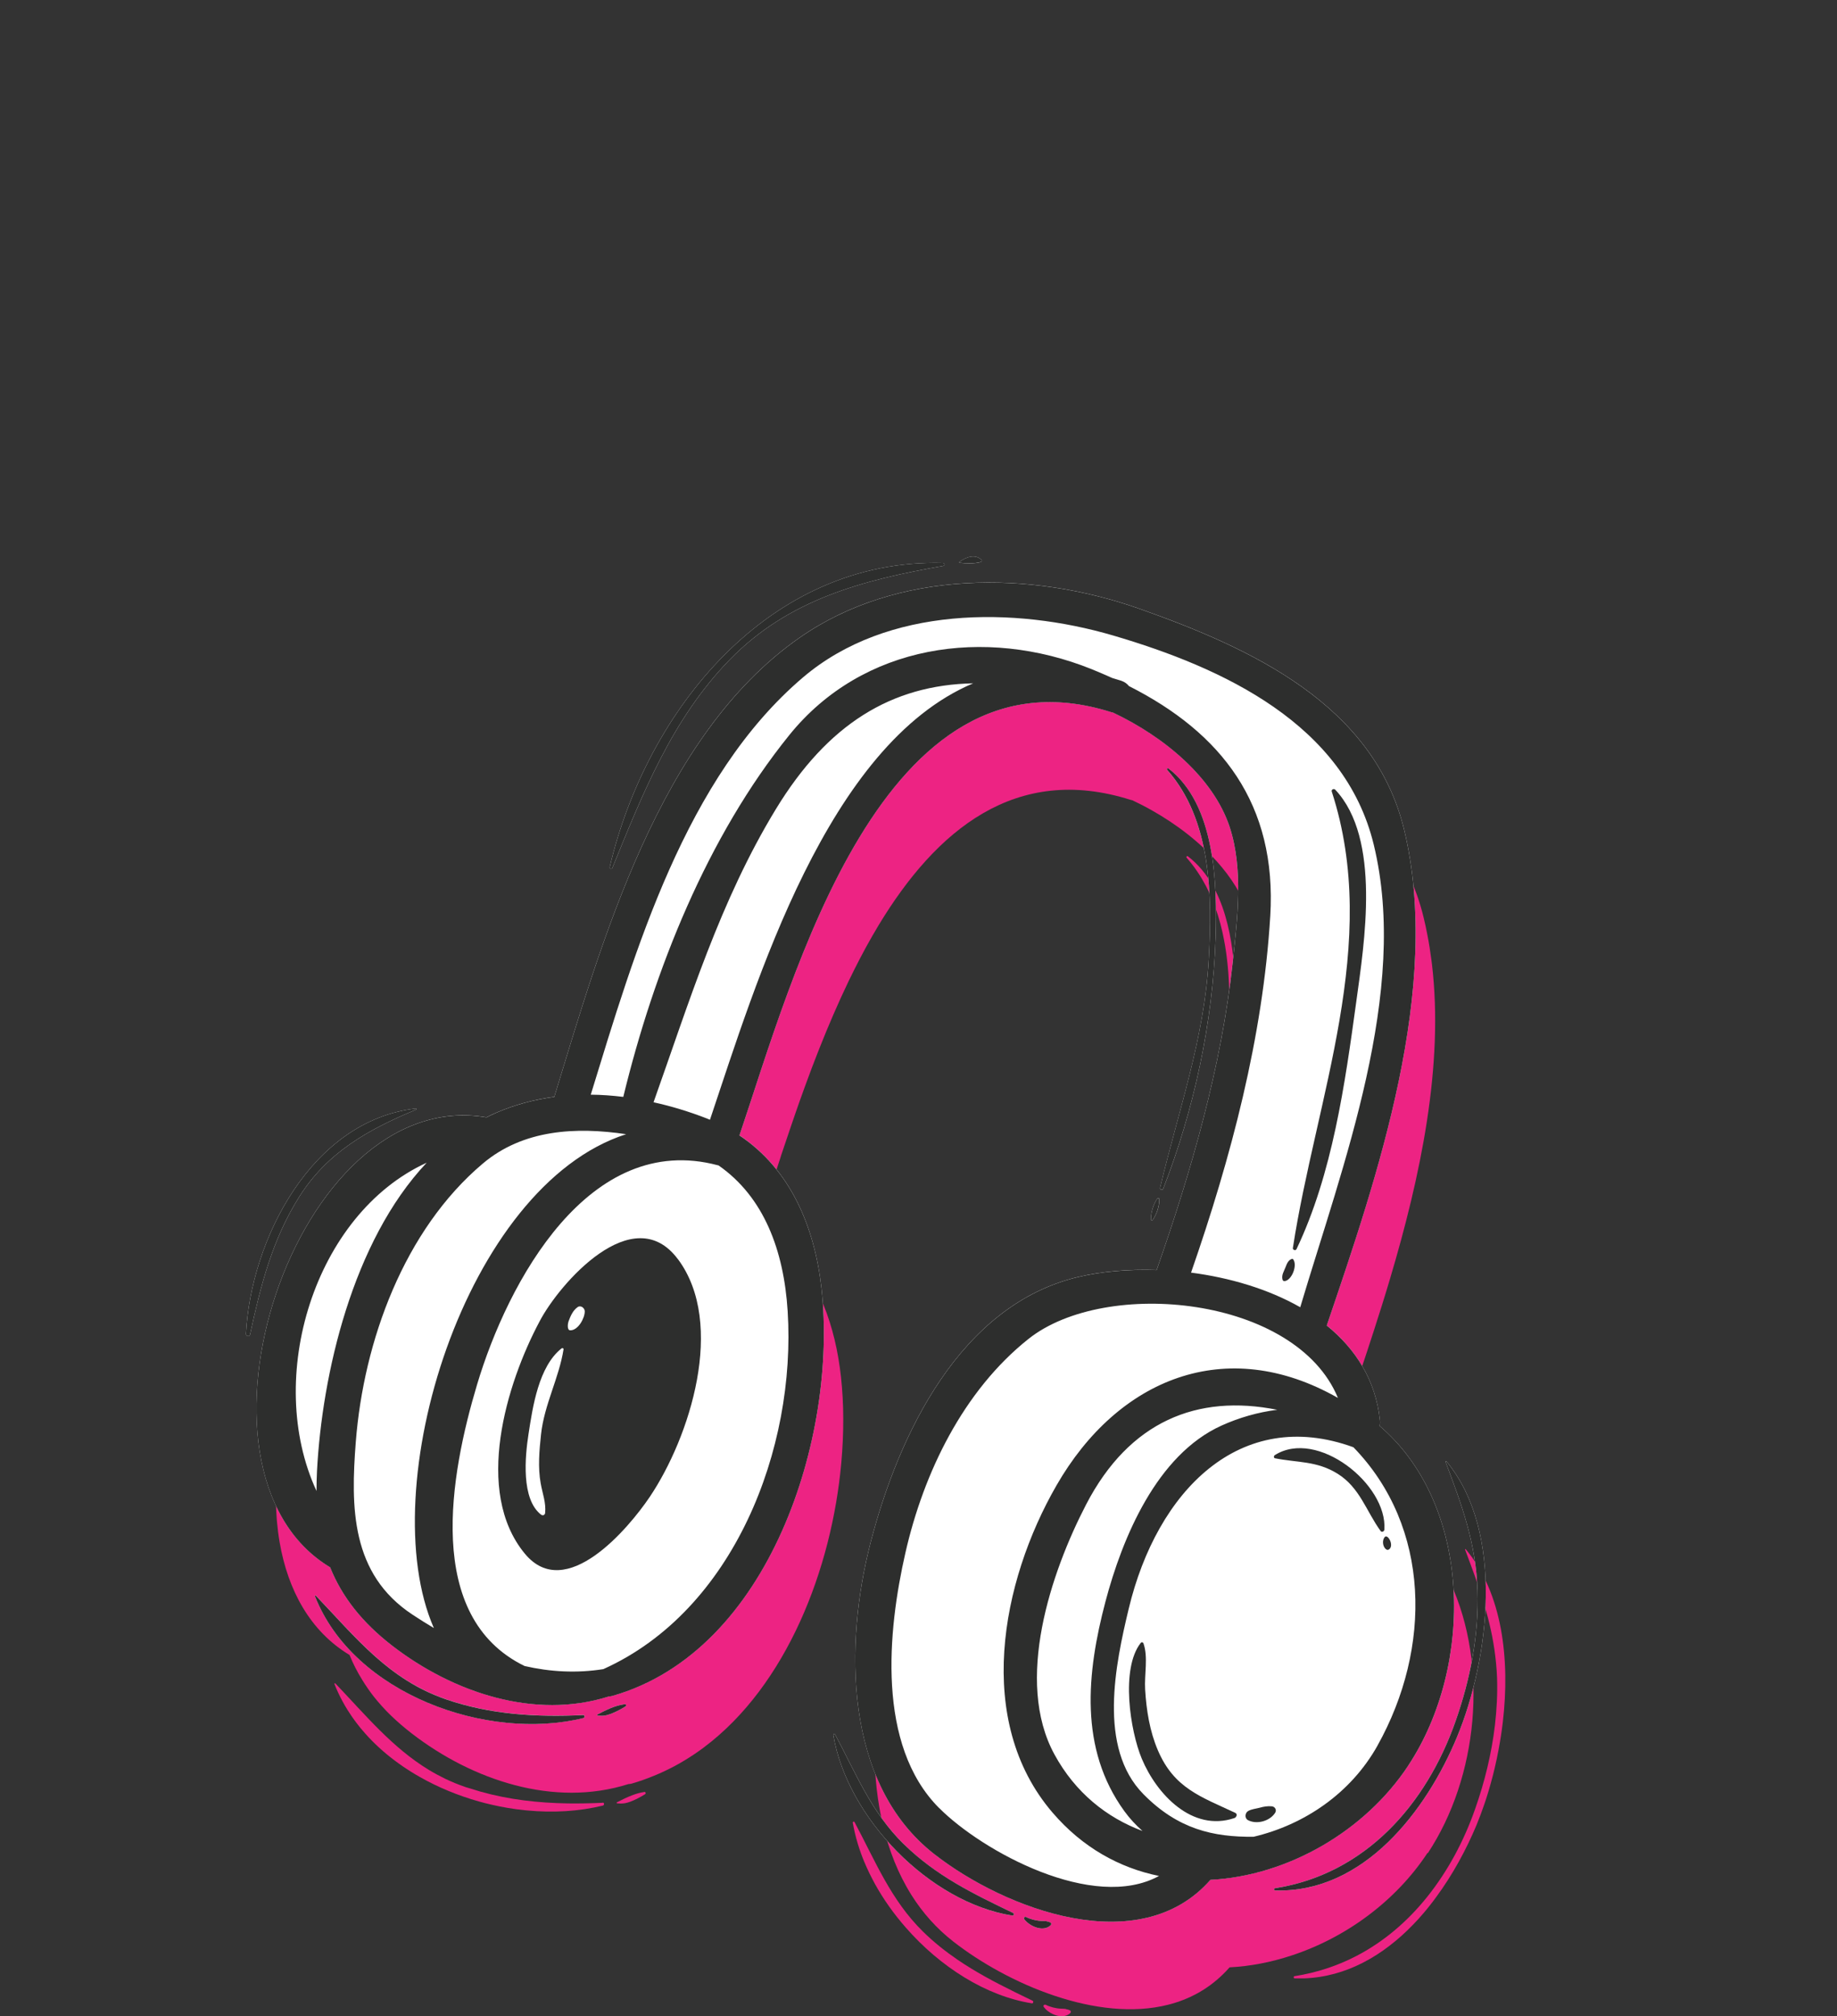 <?xml version="1.0" encoding="UTF-8"?><svg id="Layer_2" xmlns="http://www.w3.org/2000/svg" viewBox="0 0 265.99 291.88"><rect x="0" y="0" width="265.99" height="291.88" fill="#333333" stroke="none"/><defs><style>.cls-1{fill:#fff;}.cls-2{fill:#ed2383;}.cls-3{fill:#2d2e2d;}</style></defs><g><path class="cls-2" d="M206.75,268.26c7.25-10.99,8.83-27.03,3.27-39.14-.37-.81-.77-1.6-1.21-2.37-.1-.18-.22-.36-.32-.54-.31-.53-.64-1.04-.98-1.55-.37-.55-.77-1.09-1.18-1.62-.77-.99-1.61-1.93-2.51-2.8-.39-.38-.8-.75-1.22-1.11,.05-.26,.07-.55,.03-.85-.61-5.79-3.52-10.31-7.69-13.7,1.3-3.83,2.67-7.85,4-11.98,.78-2.42,1.56-4.88,2.3-7.38,4.45-14.93,7.84-30.96,6.1-45.65-.02-.18-.04-.36-.07-.54-.16-1.24-.35-2.47-.59-3.68-.16-.85-.34-1.7-.55-2.55-2.19-9.05-7.73-15.62-14.75-20.64-1.75-1.25-3.6-2.41-5.51-3.49-.95-.54-1.92-1.06-2.91-1.55-4.91-2.49-10.12-4.51-15.17-6.3-3.35-1.18-6.88-2.12-10.48-2.77-3.77-.68-7.63-1.04-11.48-1.02-9.68,.04-19.29,2.42-27.26,7.99-12.83,8.96-20.84,24.07-26.73,39.63-.84,2.22-1.64,4.45-2.4,6.68-2.39,6.96-4.43,13.85-6.37,20.15-.71,.09-1.43,.21-2.13,.35-2.12,.42-4.21,1.06-6.23,1.93-.5,.21-.98,.44-1.46,.69-1.25-.22-2.47-.31-3.68-.29-7.23,.12-13.66,4.32-18.66,10.58-.83,1.04-1.63,2.15-2.38,3.29-.52,.8-1.03,1.62-1.51,2.47-.48,.84-.94,1.71-1.38,2.59-1.31,2.64-2.42,5.43-3.31,8.3-.44,1.43-.82,2.88-1.15,4.33-.86,3.88-1.29,7.81-1.23,11.58,0,.02,0,.03,0,.05,.02,.9,.06,1.78,.13,2.66l.02,.23c.09,1.03,.22,2.04,.39,3.03,1.2,6.94,4.42,12.88,10.12,16.31,.51,1.26,1.13,2.47,1.86,3.64,.5,.81,1.04,1.6,1.64,2.37,.75,.94,1.57,1.86,2.49,2.75s1.93,1.76,3.03,2.61c8.78,6.77,20.6,10.74,31.36,7.32,.15,0,.31-.03,.48-.07,1.12-.32,2.19-.71,3.24-1.14,1.04-.42,2.04-.9,3.02-1.42,.98-.53,1.92-1.1,2.84-1.72,.46-.31,.91-.63,1.35-.96,11.97-8.96,18.52-25.83,19.9-41.21,.19-2.17,.29-4.3,.28-6.38,0-2.08-.12-4.1-.33-6.05-.8-7.34-3.28-14.21-8.14-19.16-1.12-1.14-2.37-2.18-3.75-3.1,.36-1.07,.74-2.21,1.13-3.38v-.03c.4-1.17,.79-2.39,1.2-3.64l.02-.05c.27-.83,.55-1.68,.83-2.54v-.03c.25-.73,.5-1.47,.75-2.22,.25-.74,.5-1.49,.76-2.25,.22-.64,.44-1.27,.66-1.92,.19-.53,.37-1.07,.56-1.6,.24-.67,.48-1.35,.73-2.03,.34-.94,.69-1.88,1.05-2.83,.28-.74,.57-1.48,.86-2.22,.08-.2,.16-.41,.24-.61,1.29-3.26,2.69-6.51,4.21-9.68l.03-.06c.54-1.11,1.09-2.21,1.65-3.29s1.15-2.14,1.75-3.19c.3-.52,.6-1.04,.91-1.55,8.34-13.79,19.86-23.4,36.45-18.16,.07,.02,.14,.04,.2,.05,.04,0,.07,.02,.11,.03,.46,.22,.92,.45,1.38,.68,.92,.47,1.83,.99,2.72,1.53,1.78,1.09,3.5,2.32,5.07,3.67,.78,.67,1.53,1.37,2.23,2.09l.02,.02c2.17,2.24,3.93,4.73,5.02,7.42,.16,.38,.3,.77,.43,1.16,1,3.05,1.28,6.38,1.22,9.73-.06,3.35-.45,6.72-.79,9.85-.61,5.67-1.61,11.33-2.88,16.95-.26,1.17-.54,2.34-.83,3.51-2.01,8.17-4.56,16.23-7.31,24.06-4.08-.14-7.99,.21-11.34,1-8.41,1.98-14.83,7.54-19.67,14.51-5.02,7.23-8.34,15.99-10.39,23.86-.5,1.91-.93,3.91-1.28,5.97-.14,.84-.27,1.69-.39,2.55-.02,.13-.03,.26-.05,.39-.08,.6-.14,1.2-.2,1.81-.18,1.81-.29,3.65-.32,5.5-.1,7.38,1.16,14.81,4.61,20.96,.24,.43,.5,.86,.76,1.28,1.59,2.52,3.59,4.8,6.06,6.72,7.77,6.06,20.83,11.77,31.15,9.12,2.89-.74,5.57-2.14,7.85-4.36,.34-.33,.67-.67,.99-1.04,3.02-.15,6.04-.75,8.96-1.71,7.9-2.59,15.11-7.89,19.69-14.84Z"/><path class="cls-2" d="M146.84,288.33c-2.88-1.42-5.61-2.87-8.2-4.64-1.72-1.18-3.39-2.49-4.98-4.05-4.68-4.59-6.92-10.24-9.93-15.87-.02-.03-.04-.05-.07-.06s-.06,0-.09,0c-.01,0-.02,.02-.04,.03-.04,.03-.06,.07-.05,.12,.17,1.01,.42,2.03,.72,3.04,.15,.48,.3,.96,.48,1.44,.13,.37,.28,.74,.43,1.11,.46,1.11,.99,2.2,1.58,3.28,1.23,2.23,2.75,4.36,4.48,6.33,4.93,5.64,11.58,9.9,18.25,10.95,.05,0,.09,0,.12-.03,.01,0,.01-.02,.02-.04,.07-.09,.08-.24-.03-.3-.92-.44-1.81-.88-2.7-1.31Z"/><path class="cls-2" d="M154.34,290.83s-.04,0-.07-.01c-.22-.03-.44-.03-.67-.04-.68-.02-1.57-.24-2.18-.56-.03-.02-.06-.01-.09-.01-.08,0-.14,0-.19,.06-.06,.07-.07,.18,0,.28,.28,.38,.74,.75,1.27,1,.87,.42,1.91,.52,2.59-.16,.03-.03,.03-.07,.04-.11,0-.03,.02-.05,.01-.08,0-.05-.03-.11-.08-.14-.21-.12-.41-.18-.63-.21Z"/><path class="cls-2" d="M91.39,138.46s.08-.06,.11-.12c1.26-3.09,2.51-6.17,3.84-9.19,1.58-3.6,3.28-7.13,5.27-10.48,2.19-3.71,4.73-7.21,7.84-10.42,1.6-1.65,3.28-3.08,5.03-4.34,1.17-.84,2.36-1.6,3.59-2.3,1.84-1.04,3.74-1.93,5.7-2.7,1.31-.51,2.63-.97,3.99-1.39,3.03-.94,6.17-1.66,9.38-2.28,1.09-.21,2.18-.42,3.28-.61,.02,0,.03-.02,.05-.03,.03-.02,.06-.02,.08-.05,.06-.09,.03-.22-.05-.29-.03-.03-.07-.05-.12-.05-7.09-.19-13.59,1.41-19.38,4.32-.04,.02-.09,.05-.13,.07-1.11,.56-2.2,1.18-3.26,1.84-.9,.56-1.78,1.15-2.64,1.77-.81,.59-1.61,1.2-2.38,1.83-.68,.55-1.34,1.12-1.99,1.71-.61,.55-1.21,1.12-1.79,1.71-.02,.02-.04,.04-.06,.06-7.48,7.51-12.9,17.42-15.81,27.68-.29,1.01-.56,2.01-.79,3.02,0,.03,0,.06,.01,.08,.02,.13,.15,.2,.26,.15Z"/><path class="cls-2" d="M141.94,94.19c.39,.03,.8,.06,1.21,.06,.41,0,.83-.03,1.22-.1,.16-.03,.32-.05,.47-.09,.02,0,.04-.02,.05-.03,.04-.02,.07-.06,.08-.1,.01-.03,.01-.06,0-.09,0-.03-.02-.06-.05-.09-.33-.34-.72-.48-1.13-.49-.02,0-.03,0-.05,0-.71,0-1.46,.37-2.01,.79-.03,.02-.03,.05-.02,.08,.01,.03,.04,.05,.07,.05,.05,0,.1,0,.14,.01Z"/><path class="cls-2" d="M174.09,172.09c-.25,.96-.51,1.91-.77,2.87-.87,3.21-1.74,6.43-2.51,9.68-.04,.16,.07,.28,.19,.29,.04,0,.08,0,.12-.01,.06-.02,.1-.07,.13-.14,4.43-11.33,7.19-24.09,7.58-36.25,.03-.98,.05-2.02,.06-3.09h0c.02-6.59-.7-14.58-4.88-19.55-.6-.71-1.27-1.36-2.01-1.93-.03-.02-.07-.03-.1-.03s-.06,.02-.08,.05c-.04,.05-.05,.13,0,.19,.75,.85,1.41,1.75,2,2.7,.1,.16,.2,.33,.3,.5,.73,1.24,1.33,2.55,1.82,3.92,.14,.38,.27,.76,.39,1.14,.26,.83,.49,1.68,.68,2.54,.29,1.32,.52,2.66,.67,4.02,.14,1.21,.23,2.44,.28,3.66,.03,.61,.04,1.23,.05,1.84,.04,2.44-.05,4.85-.18,7.15-.39,7.02-1.98,13.75-3.76,20.46Z"/><path class="cls-2" d="M169.72,189.32c.09-.13,.17-.28,.26-.43,.42-.74,.69-1.65,.71-2.47,0-.03,0-.06,0-.09,0-.01,0-.02-.01-.03-.01-.06-.05-.11-.1-.12-.06-.02-.14,0-.18,.06-.14,.21-.27,.43-.39,.68-.34,.73-.54,1.58-.53,2.34,0,.01,0,.02,0,.03,0,.02,0,.04,.02,.06,.05,.07,.16,.07,.21,0Z"/><path class="cls-2" d="M87.25,260.98c-1.69,.08-3.37,.11-5.04,.09-4.28-.07-8.5-.54-12.65-1.71-.59-.17-1.18-.35-1.77-.54-.12-.04-.25-.07-.37-.11-.52-.18-1.03-.37-1.52-.57-.49-.2-.97-.42-1.44-.64-.82-.4-1.6-.82-2.36-1.28-5.28-3.21-9.1-7.86-13.54-12.52-.07-.07-.16,0-.13,.09,.17,.44,.36,.88,.56,1.3,.4,.85,.85,1.68,1.35,2.48,.75,1.2,1.6,2.33,2.55,3.39,1.26,1.42,2.68,2.71,4.22,3.87,.38,.29,.78,.57,1.18,.85,.8,.55,1.63,1.07,2.48,1.55,2.67,1.52,5.57,2.71,8.55,3.55,.64,.18,1.28,.35,1.93,.49,.75,.17,1.51,.33,2.26,.45,.81,.14,1.62,.25,2.43,.33,.1,.01,.21,.02,.31,.03,3.82,.37,7.6,.15,11.05-.7,.11-.03,.17-.14,.16-.24,0-.1-.07-.19-.2-.19Z"/><path class="cls-2" d="M93.28,259.42c-.6,.08-1.15,.25-1.69,.45-.77,.29-1.51,.65-2.26,1.04-.04,.02-.05,.06-.04,.09,0,.03,.04,.06,.07,.06,.18,.02,.35,.03,.5,.03,.46,0,.84-.06,1.38-.26,.78-.29,1.45-.65,2.16-1.09,.08-.05,.1-.14,.08-.21-.02-.08-.1-.14-.2-.12Z"/><path class="cls-2" d="M63.07,173.34s.04-.03,.05-.04c.01-.04,0-.08-.04-.1-.02-.01-.04-.02-.06-.01-15.09,1.76-23.86,18.98-24.58,32.64,0,.08,.03,.15,.07,.2,.05,.05,.12,.09,.19,.1,.14,.03,.29-.03,.33-.2,.25-1.13,.5-2.24,.76-3.35,1.37-5.83,3.07-11.37,6.35-16.57,4.08-6.49,10.09-9.8,16.94-12.65Z"/><path class="cls-2" d="M212.24,224.26s-.05-.03-.08,0h0s-.04,.05-.02,.08c1.88,4.98,3.52,9.46,4.25,14.49,.19,1.34,.33,2.71,.38,4.15,.07,2.26-.05,4.52-.31,6.77-.49,4.14-1.49,8.22-2.87,12.13-1.63,4.66-3.96,9-6.94,12.72-2.82,3.52-6.23,6.46-10.22,8.54-2.73,1.42-5.73,2.43-8.99,2.94-.07,.01-.11,.06-.12,.11-.01,.05,0,.12,.04,.16,.03,.03,.06,.05,.11,.05,.45,.01,.9,.01,1.34,0,3.09-.11,5.95-.94,8.57-2.29,1.33-.68,2.6-1.5,3.8-2.42,.6-.46,1.19-.95,1.76-1.46,.57-.51,1.12-1.05,1.66-1.6,.54-.55,1.06-1.13,1.56-1.72,.25-.3,.5-.59,.74-.9,.35-.43,.68-.87,1.01-1.32,2.45-3.31,4.42-6.98,5.89-10.5,.4-.97,.78-1.99,1.14-3.05,.17-.49,.33-.98,.48-1.48,.16-.51,.31-1.03,.45-1.55,.2-.71,.39-1.44,.56-2.18,.2-.85,.39-1.72,.55-2.6,.25-1.32,.46-2.67,.62-4.02,1.06-9.05-.04-18.65-5.35-25.02Z"/></g><g><path class="cls-1" d="M203.93,255.56c9.53-14.45,9.27-37.64-4.16-49.13,.05-.26,.07-.55,.03-.85-.61-5.79-3.52-10.31-7.69-13.7,7.34-21.6,16.73-48.91,11.2-71.78-4.38-18.11-22.17-26.27-38.33-31.98-15.69-5.54-35.05-5.7-49.22,4.2-20.4,14.24-28.62,44.05-35.5,66.46-2.86,.38-5.67,1.12-8.36,2.28-.5,.21-.98,.44-1.46,.69-27.73-4.79-45.95,51.11-22.64,65.13,1.71,4.25,4.61,7.97,9.02,11.37,8.78,6.77,20.6,10.74,31.36,7.32,.15,0,.31-.03,.48-.07,22.83-6.48,32.63-37.61,30.3-58.88-.99-9.03-4.52-17.35-11.89-22.26,7.78-23,20.68-71.74,53.81-61.28,.11,.03,.21,.06,.31,.08,7.39,3.5,14.52,9.42,16.87,16.58,2,6.11,1.11,13.33,.43,19.59-1.63,15.12-5.99,30.2-11.01,44.52-4.08-.14-7.99,.21-11.34,1-17.14,4.04-26.04,22.9-30.06,38.37-3.82,14.66-3.95,34.93,9.2,45.18,10.27,8.01,29.76,15.4,39.99,3.72,11.17-.57,22.37-7.03,28.65-16.55Z"/><path class="cls-1" d="M130.84,266.94c-4.68-4.59-6.92-10.24-9.93-15.87-.07-.14-.27-.06-.25,.09,2,11.97,13.93,24.26,25.94,26.15,.19,.03,.29-.28,.11-.37-5.87-2.82-11.17-5.39-15.88-10Z"/><path class="cls-1" d="M150.77,278.08c-.68-.02-1.57-.24-2.18-.56-.22-.12-.42,.13-.28,.32,.76,1.02,2.77,1.93,3.85,.84,.09-.09,.1-.27-.03-.34-.43-.25-.87-.25-1.37-.26Z"/><path class="cls-1" d="M88.67,125.63c4.43-10.84,8.65-21.55,16.95-30.09,8.53-8.78,19.33-11.58,30.96-13.62,.24-.04,.2-.41-.04-.42-25.21-.68-42.93,21.34-48.25,44.02-.06,.25,.28,.36,.38,.12Z"/><path class="cls-1" d="M142.02,81.35c.13-.04,.2-.2,.09-.3-.91-.93-2.29-.38-3.19,.3-.06,.04-.01,.12,.05,.13,.96,.08,2.11,.15,3.05-.12Z"/><path class="cls-1" d="M167.98,171.94c-.07,.3,.34,.43,.45,.14,4.43-11.33,7.19-24.09,7.58-36.25,.25-7.85,0-19.33-6.83-24.58-.13-.1-.28,.1-.18,.21,6.45,7.26,6.53,18.26,6.02,27.47-.63,11.4-4.43,22.02-7.04,33.01Z"/><path class="cls-1" d="M166.9,176.61c.59-.82,.97-2,.97-3,0-.16-.21-.23-.3-.09-.57,.82-.93,2.01-.92,3.02,0,.13,.17,.19,.24,.08Z"/><path class="cls-1" d="M84.43,248.27c-6.75,.32-13.4-.06-19.83-2.27-8.32-2.86-13.05-8.93-18.86-15.01-.07-.07-.16,0-.13,.09,5.57,14.14,24.94,21.06,38.87,17.62,.23-.06,.21-.43-.04-.42Z"/><path class="cls-1" d="M90.45,246.71c-1.45,.2-2.67,.83-3.95,1.49-.08,.04-.04,.15,.03,.15,.73,.08,1.16,.04,1.88-.23,.78-.29,1.45-.65,2.16-1.09,.17-.11,.08-.36-.12-.33Z"/><path class="cls-1" d="M60.25,160.63c.1-.04,.03-.18-.06-.16-15.09,1.76-23.86,18.98-24.58,32.64-.02,.33,.52,.44,.59,.1,1.53-7.07,3.21-13.73,7.11-19.93,4.08-6.49,10.09-9.8,16.94-12.65Z"/><path class="cls-1" d="M209.42,211.55c-.05-.06-.13,.01-.11,.07,2.38,6.31,4.41,11.79,4.63,18.64,.21,6.43-1.06,12.86-3.18,18.9-4.24,12.09-13.1,22.15-26.15,24.19-.18,.03-.15,.31,.03,.32,12.81,.39,21.9-11.54,26.33-22.21,4.68-11.27,6.95-29.72-1.55-39.92Z"/></g><g><path class="cls-3" d="M203.93,255.56c9.53-14.45,9.27-37.64-4.16-49.13,.05-.26,.07-.55,.03-.85-.61-5.79-3.52-10.31-7.69-13.69,7.34-21.6,16.73-48.91,11.2-71.78-4.38-18.11-22.17-26.27-38.33-31.98-15.69-5.54-35.05-5.7-49.22,4.2-20.4,14.24-28.62,44.05-35.5,66.46-2.86,.38-5.67,1.12-8.36,2.28-.5,.21-.98,.45-1.46,.69-27.73-4.8-45.95,51.11-22.64,65.13,1.71,4.25,4.61,7.97,9.02,11.37,8.78,6.77,20.6,10.74,31.36,7.32,.15,0,.31-.03,.48-.07,22.83-6.48,32.63-37.61,30.3-58.88-.99-9.03-4.52-17.35-11.89-22.26,7.78-23,20.68-71.74,53.81-61.28,.11,.03,.21,.06,.31,.08,7.39,3.5,14.52,9.42,16.87,16.58,2,6.11,1.11,13.33,.43,19.59-1.63,15.12-5.99,30.2-11.01,44.52-4.08-.14-7.99,.21-11.34,1-17.14,4.04-26.04,22.9-30.06,38.37-3.82,14.66-3.95,34.93,9.2,45.18,10.27,8.01,29.76,15.39,39.99,3.72,11.17-.57,22.37-7.03,28.65-16.55Zm-43.86-23.72c-2.73,10.33-3.84,21.32,2.74,30.36,.77,1.06,1.65,2.01,2.62,2.86-5.17-1.92-9.74-5.55-12.75-11.08-5.81-10.65-.51-26.36,4.59-36.19,6.25-12.03,16.09-16.02,27.67-13.7-2.77,.34-5.54,1.14-8.06,2.28-9.39,4.24-14.37,16.24-16.81,25.47Zm39.4,20.84c-3.88,6.94-10.63,11.49-17.96,13.22-5.82,.05-10.94-1.08-15.96-6.18-6.61-6.71-4.04-18.81-2.12-26.82,4.09-17.08,16.15-29.35,32.54-23.39,11.23,11.57,11.37,29.06,3.49,43.18ZM61.78,168.32c-10.75,11.4-15.15,30.65-15.88,44.63-.05,.99-.07,1.95-.07,2.89-7.56-16.33-.34-40.07,15.95-47.52Zm-10.26,40.39c1.14-14.59,6.99-30.65,18.39-40.27,5.85-4.94,13.49-5.33,20.75-4.25-23.32,7.49-36.69,51.27-27.84,71.49-1.04-.62-2.07-1.26-3.08-1.93-8.95-5.89-8.96-15.56-8.22-25.05Zm62.53-18.89c1.25,19.88-7.78,43.31-26.69,51.81-3.92,.62-7.73,.39-11.4-.45-14.61-7.12-10.76-27.79-6.88-40.75,4.44-14.86,16.2-36.72,34.86-31.74,.03,0,.07,.01,.1,.02,6.56,4.56,9.46,12.3,10.01,21.1Zm-11.25-27.72c-.18-.07-.36-.15-.54-.22-2.46-.95-5.02-1.74-7.63-2.31,5.17-14.53,9.61-29.14,17.72-42.45,7.49-12.3,16.73-17.96,28.56-18.2-21.16,8.93-31.41,43.25-38.11,63.18Zm81.13-29.48c.98-16.22-7.05-26.52-20.46-33.3-.26-.33-.63-.61-1.14-.78-.43-.14-.86-.26-1.28-.39-.98-.44-1.98-.87-3.01-1.29-15.42-6.19-33.13-3.6-43.75,9.55-11.88,14.7-19.58,34.02-24.04,52.38-1.57-.19-3.14-.31-4.71-.32,6.4-20.82,13.69-45.96,30.78-60.45,12.18-10.32,30.53-10.23,44.87-6.02,15.98,4.69,33.49,12.85,37.72,30.26,5.18,21.31-4.52,46.43-10.64,66.98-4.67-2.66-10.26-4.29-15.81-5.01,5.77-16.6,10.41-34.06,11.47-51.63Zm-47.97,129.1c-9.05-9.1-7.44-25.64-4.86-36.93,2.64-11.6,8.38-23.46,17.83-30.97,11.19-8.89,38.72-6.19,44.8,8.55-16.24-9.25-31.88-2.75-40.74,12.64-8.09,14.04-11.9,34.17-.61,47.36,4.37,5.11,9.75,8.04,15.44,9.2-9.5,5.21-25.57-3.54-31.85-9.85Z"/><path class="cls-3" d="M187.72,180.85c5.22-10.95,7.02-23.89,8.66-35.82,1.17-8.53,3.63-23.61-3.04-30.71-.19-.2-.6-.03-.51,.26,7.15,21.96-2.29,44.36-5.63,66.1-.04,.27,.4,.41,.52,.16Z"/><path class="cls-3" d="M187.22,182.27s-.07-.05-.11-.04c-.56,.15-.77,.69-.96,1.19-.23,.61-.63,1.16-.44,1.84,.04,.14,.17,.22,.32,.2,1.07-.17,1.88-2.38,1.19-3.19Z"/><path class="cls-3" d="M98.16,182.29c-6.5-8.74-17.21,3.6-20.02,8.98-4.81,9.01-9.58,24.63-2.15,33.64,5.94,7.2,15.07-3.74,18.07-8.18,5.84-8.67,11.06-25.08,4.11-34.44Zm-15.85,9.03c.29-.79,.64-1.63,1.35-2.11,.46-.3,1.02,.17,1.01,.64,0,.99-.98,2.77-2.11,2.73-.49-.02-.34-1.01-.25-1.26Zm-3.9,28c-3-2.23-2.38-8.53-1.88-11.74,.6-3.91,1.46-9.76,4.78-12.38,.1-.08,.31-.03,.29,.13-.66,4.18-2.79,7.98-3.26,12.31-.25,2.33-.47,4.78-.05,7.1,.26,1.48,.8,2.81,.64,4.3-.02,.23-.29,.42-.51,.26Z"/><path class="cls-3" d="M178.87,262.44c-5.01-2.35-8.86-3.56-11.21-9.05-1.19-2.77-1.67-5.83-1.85-8.82-.13-2.13,.46-4.66-.24-6.66-.07-.19-.28-.23-.4-.07-2.93,3.72-1.53,12.73,.16,16.77,2.16,5.15,7.31,10.64,13.41,8.58,.29-.1,.49-.58,.13-.75Z"/><path class="cls-3" d="M184.15,261.49c-.59-.06-1.17,.04-1.74,.2-.56,.15-1.13,.19-1.65,.46-.49,.25-.59,1.06-.06,1.34,1.26,.67,3.18,.15,3.94-1.07,.25-.41-.03-.89-.49-.93Z"/><path class="cls-3" d="M184.59,210.65c-.16,.1-.2,.41,.04,.46,3.24,.64,6.02,.36,9.01,2.21,3.26,2.01,4.17,5.42,6.27,8.32,.17,.24,.52,.05,.54-.2,.47-6.57-9.73-14.67-15.86-10.79Z"/><path class="cls-3" d="M200.74,224.31c.13,.09,.29,.06,.41-.03,.74-.59-.22-2.29-.66-1.76-.4,.49-.28,1.45,.25,1.79Z"/><path class="cls-3" d="M146.72,276.94c-5.87-2.82-11.17-5.39-15.88-10-4.68-4.59-6.92-10.24-9.93-15.87-.07-.14-.27-.05-.25,.09,2,11.97,13.93,24.26,25.94,26.15,.19,.03,.29-.28,.11-.37Z"/><path class="cls-3" d="M152.14,278.34c-.43-.25-.87-.25-1.37-.26-.68-.02-1.57-.24-2.18-.56-.22-.12-.42,.13-.28,.32,.76,1.02,2.77,1.93,3.85,.84,.09-.09,.1-.27-.03-.34Z"/><path class="cls-3" d="M88.67,125.63c4.43-10.84,8.65-21.55,16.95-30.09,8.53-8.78,19.33-11.58,30.96-13.62,.24-.04,.2-.41-.04-.42-25.21-.68-42.93,21.34-48.25,44.02-.06,.25,.28,.36,.38,.12Z"/><path class="cls-3" d="M138.97,81.47c.96,.08,2.11,.15,3.05-.12,.13-.04,.2-.2,.09-.3-.91-.93-2.3-.38-3.19,.3-.06,.04-.01,.12,.05,.13Z"/><path class="cls-3" d="M176.01,135.82c.25-7.85,0-19.33-6.83-24.58-.13-.1-.28,.1-.18,.21,6.45,7.26,6.53,18.26,6.02,27.47-.63,11.4-4.43,22.02-7.04,33.01-.07,.3,.34,.43,.45,.14,4.43-11.33,7.19-24.09,7.58-36.25Z"/><path class="cls-3" d="M167.57,173.52c-.57,.82-.93,2.01-.92,3.02,0,.13,.17,.19,.24,.08,.59-.82,.97-2,.97-3,0-.16-.21-.23-.3-.09Z"/><path class="cls-3" d="M84.43,248.28c-6.75,.32-13.4-.06-19.83-2.27-8.32-2.86-13.05-8.93-18.86-15.01-.07-.07-.16,0-.13,.09,5.57,14.14,24.94,21.06,38.87,17.62,.23-.06,.21-.43-.04-.42Z"/><path class="cls-3" d="M90.45,246.71c-1.45,.2-2.67,.83-3.95,1.49-.08,.04-.04,.14,.03,.15,.73,.08,1.16,.04,1.88-.23,.78-.29,1.45-.65,2.16-1.09,.17-.11,.08-.36-.12-.33Z"/><path class="cls-3" d="M60.25,160.63c.1-.04,.03-.18-.06-.16-15.09,1.76-23.86,18.98-24.58,32.64-.02,.33,.52,.44,.59,.1,1.53-7.07,3.21-13.73,7.11-19.93,4.08-6.49,10.09-9.8,16.94-12.65Z"/><path class="cls-3" d="M209.42,211.55c-.05-.06-.13,.01-.11,.07,2.38,6.31,4.41,11.79,4.63,18.64,.21,6.43-1.06,12.86-3.18,18.9-4.24,12.09-13.1,22.15-26.15,24.19-.18,.03-.15,.31,.03,.32,12.81,.39,21.9-11.53,26.33-22.21,4.68-11.27,6.95-29.72-1.55-39.92Z"/></g></svg>